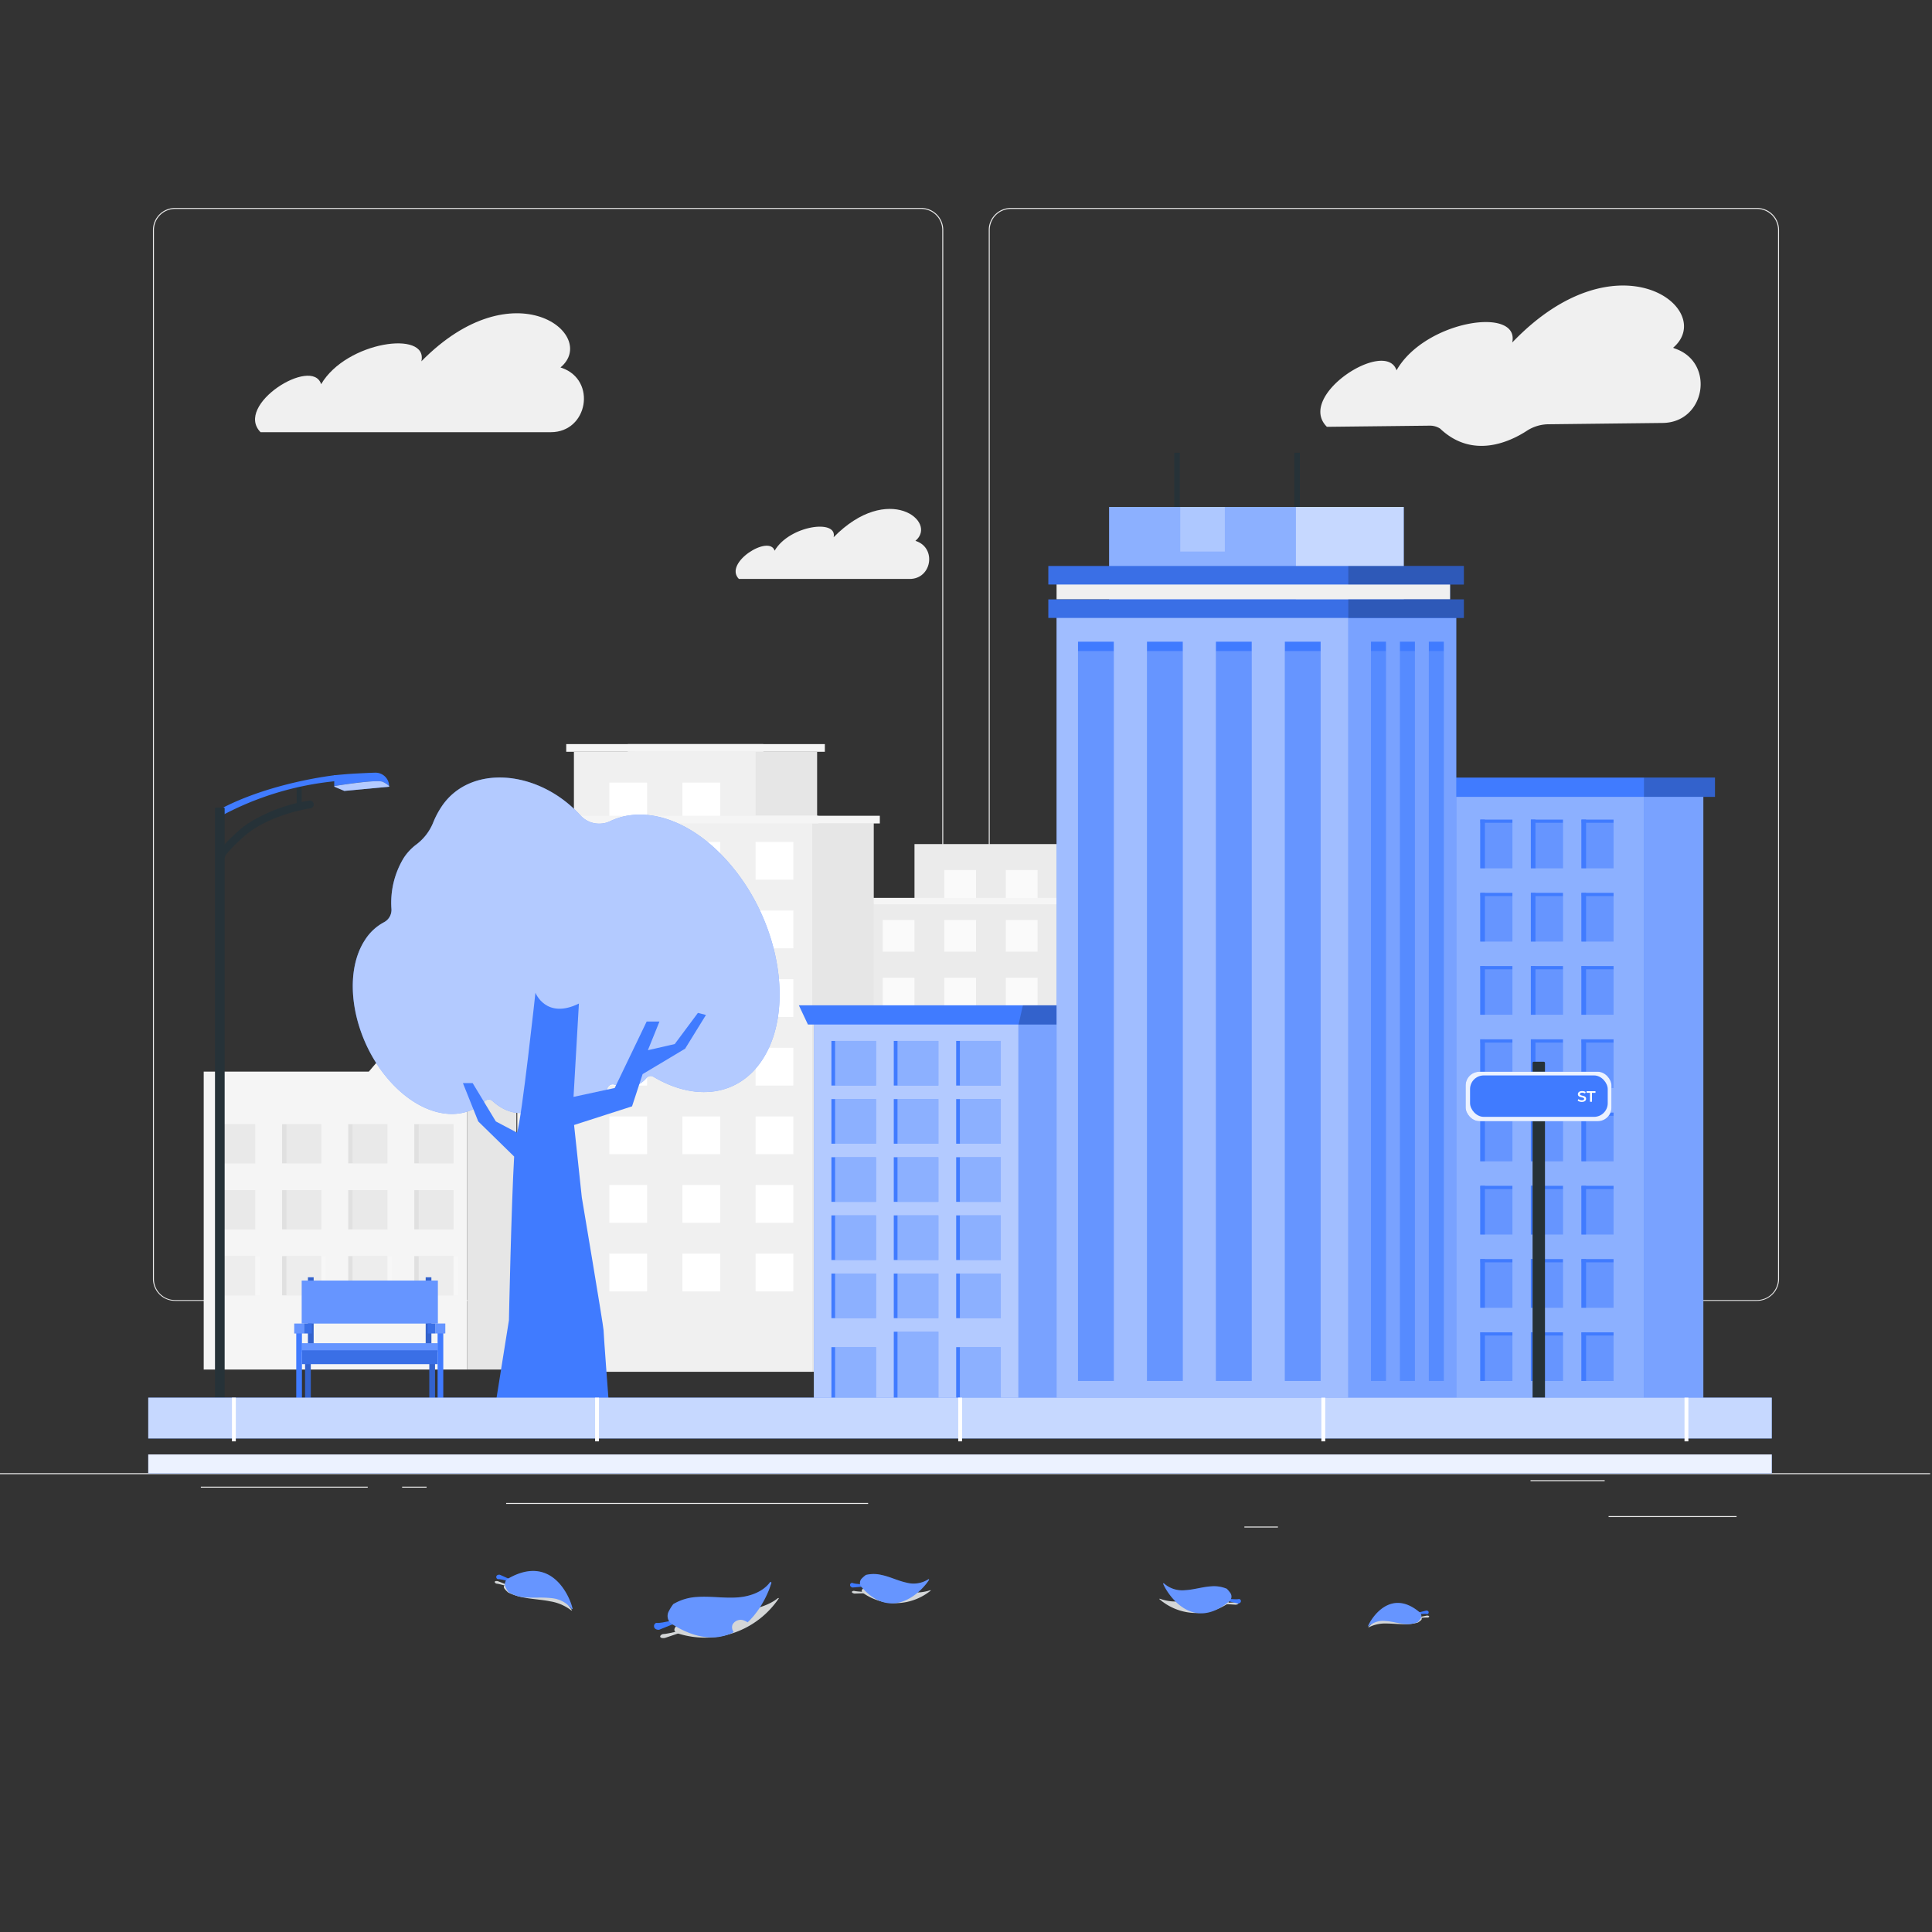 <svg xmlns="http://www.w3.org/2000/svg" viewBox="0 0 500 500"><rect x="0" y="0" width="500" height="500" fill="#333333" stroke="none"/><g id="freepik--background-complete--inject-46"><rect x="416.3" y="392.36" width="33.12" height="0.25" style="fill:#ebebeb"></rect><rect x="322.04" y="395.07" width="8.69" height="0.25" style="fill:#ebebeb"></rect><rect x="396.1" y="383.07" width="19.19" height="0.25" style="fill:#ebebeb"></rect><rect x="51.98" y="384.75" width="43.19" height="0.25" style="fill:#ebebeb"></rect><rect x="104.07" y="384.75" width="6.33" height="0.25" style="fill:#ebebeb"></rect><rect x="130.99" y="388.97" width="93.68" height="0.25" style="fill:#ebebeb"></rect><path d="M238.4,336.66H45.3a5.71,5.71,0,0,1-5.71-5.7V59.52a5.71,5.71,0,0,1,5.71-5.7H238.4a5.71,5.71,0,0,1,5.71,5.7V331A5.71,5.71,0,0,1,238.4,336.66ZM45.3,54.07a5.46,5.46,0,0,0-5.46,5.45V331a5.46,5.46,0,0,0,5.46,5.45H238.4a5.46,5.46,0,0,0,5.46-5.45V59.52a5.46,5.46,0,0,0-5.46-5.45Z" style="fill:#ebebeb"></path><path d="M454.7,336.66H261.6a5.71,5.71,0,0,1-5.71-5.7V59.52a5.71,5.71,0,0,1,5.71-5.7H454.7a5.71,5.71,0,0,1,5.71,5.7V331A5.71,5.71,0,0,1,454.7,336.66ZM261.6,54.07a5.46,5.46,0,0,0-5.46,5.45V331a5.46,5.46,0,0,0,5.46,5.45H454.7a5.46,5.46,0,0,0,5.46-5.45V59.52a5.46,5.46,0,0,0-5.46-5.45Z" style="fill:#ebebeb"></path><rect x="-0.48" y="381.26" width="500" height="0.25" style="fill:#ebebeb"></rect><rect x="224.34" y="233.97" width="64.22" height="121.04" style="fill:#ebebeb"></rect><polygon points="236.67 218.45 236.67 233.97 241.74 233.97 271.16 233.97 276.23 233.97 276.23 218.45 236.67 218.45" style="fill:#ebebeb"></polygon><rect x="228.45" y="238.08" width="8.22" height="8.22" style="fill:#fafafa"></rect><rect x="244.38" y="238.08" width="8.22" height="8.22" style="fill:#fafafa"></rect><rect x="260.3" y="238.08" width="8.22" height="8.22" style="fill:#fafafa"></rect><rect x="276.23" y="238.08" width="8.22" height="8.22" style="fill:#fafafa"></rect><rect x="228.45" y="253.02" width="8.22" height="8.22" style="fill:#fafafa"></rect><rect x="244.38" y="253.02" width="8.22" height="8.22" style="fill:#fafafa"></rect><rect x="260.3" y="253.02" width="8.22" height="8.22" style="fill:#fafafa"></rect><rect x="276.23" y="253.02" width="8.22" height="8.22" style="fill:#fafafa"></rect><rect x="228.45" y="267.95" width="8.22" height="8.22" style="fill:#fafafa"></rect><rect x="244.38" y="267.95" width="8.22" height="8.22" style="fill:#fafafa"></rect><rect x="260.3" y="267.95" width="8.22" height="8.22" style="fill:#fafafa"></rect><rect x="244.38" y="225.16" width="8.22" height="8.22" style="fill:#fafafa"></rect><rect x="260.3" y="225.16" width="8.22" height="8.22" style="fill:#fafafa"></rect><rect x="276.23" y="267.95" width="8.22" height="8.22" style="fill:#fafafa"></rect><rect x="228.45" y="282.89" width="8.22" height="8.22" style="fill:#fafafa"></rect><rect x="244.38" y="282.89" width="8.22" height="8.22" style="fill:#fafafa"></rect><rect x="260.3" y="282.89" width="8.22" height="8.22" style="fill:#fafafa"></rect><rect x="276.23" y="282.89" width="8.22" height="8.22" style="fill:#fafafa"></rect><rect x="228.45" y="297.83" width="8.22" height="8.22" style="fill:#fafafa"></rect><rect x="244.38" y="297.83" width="8.22" height="8.22" style="fill:#fafafa"></rect><rect x="260.3" y="297.83" width="8.22" height="8.22" style="fill:#fafafa"></rect><rect x="276.23" y="297.83" width="8.22" height="8.22" style="fill:#fafafa"></rect><rect x="228.45" y="312.77" width="8.22" height="8.22" style="fill:#fafafa"></rect><rect x="244.38" y="312.77" width="8.22" height="8.22" style="fill:#fafafa"></rect><rect x="260.3" y="312.77" width="8.22" height="8.22" style="fill:#fafafa"></rect><rect x="276.23" y="312.77" width="8.22" height="8.22" style="fill:#fafafa"></rect><rect x="228.45" y="327.71" width="8.22" height="8.22" style="fill:#fafafa"></rect><rect x="244.38" y="327.71" width="8.22" height="8.22" style="fill:#fafafa"></rect><rect x="260.3" y="327.71" width="8.22" height="8.22" style="fill:#fafafa"></rect><rect x="276.23" y="327.71" width="8.22" height="8.22" style="fill:#fafafa"></rect><rect x="223.02" y="232.37" width="66.87" height="1.68" transform="translate(512.9 466.42) rotate(180)" style="fill:#f5f5f5"></rect><rect x="149.79" y="213.01" width="76.34" height="142" style="fill:#e6e6e6"></rect><polygon points="164.45 194.56 164.45 213.01 170.47 213.01 205.45 213.01 211.47 213.01 211.47 194.56 164.45 194.56" style="fill:#e6e6e6"></polygon><rect x="148.21" y="211.11" width="79.49" height="1.99" transform="translate(375.91 424.22) rotate(180)" style="fill:#f5f5f5"></rect><rect x="162.45" y="192.57" width="51.01" height="1.99" transform="translate(375.92 387.13) rotate(180)" style="fill:#f5f5f5"></rect><rect x="133.87" y="213.01" width="76.34" height="142" style="fill:#f0f0f0"></rect><polygon points="148.53 194.56 148.53 213.01 154.55 213.01 189.53 213.01 195.55 213.01 195.55 194.56 148.53 194.56" style="fill:#f0f0f0"></polygon><rect x="138.76" y="217.89" width="9.77" height="9.77" style="fill:#fff"></rect><rect x="157.69" y="217.89" width="9.77" height="9.77" style="fill:#fff"></rect><rect x="176.62" y="217.89" width="9.77" height="9.77" style="fill:#fff"></rect><rect x="195.55" y="217.89" width="9.77" height="9.77" style="fill:#fff"></rect><rect x="138.76" y="235.65" width="9.77" height="9.77" style="fill:#fff"></rect><rect x="157.69" y="235.65" width="9.77" height="9.77" style="fill:#fff"></rect><rect x="176.62" y="235.65" width="9.77" height="9.77" style="fill:#fff"></rect><rect x="195.55" y="235.65" width="9.77" height="9.77" style="fill:#fff"></rect><rect x="138.76" y="253.41" width="9.77" height="9.77" style="fill:#fff"></rect><rect x="157.69" y="253.41" width="9.77" height="9.77" style="fill:#fff"></rect><rect x="176.62" y="253.41" width="9.77" height="9.77" style="fill:#fff"></rect><rect x="157.69" y="202.54" width="9.77" height="9.77" style="fill:#fff"></rect><rect x="176.62" y="202.54" width="9.77" height="9.77" style="fill:#fff"></rect><rect x="195.55" y="253.41" width="9.77" height="9.77" style="fill:#fff"></rect><rect x="138.76" y="271.17" width="9.77" height="9.77" style="fill:#fff"></rect><rect x="157.69" y="271.17" width="9.77" height="9.77" style="fill:#fff"></rect><rect x="176.62" y="271.17" width="9.77" height="9.77" style="fill:#fff"></rect><rect x="195.55" y="271.17" width="9.77" height="9.77" style="fill:#fff"></rect><rect x="138.76" y="288.93" width="9.77" height="9.77" style="fill:#fff"></rect><rect x="157.69" y="288.93" width="9.77" height="9.77" style="fill:#fff"></rect><rect x="176.62" y="288.93" width="9.77" height="9.77" style="fill:#fff"></rect><rect x="195.55" y="288.93" width="9.77" height="9.77" style="fill:#fff"></rect><rect x="138.76" y="306.68" width="9.77" height="9.77" style="fill:#fff"></rect><rect x="157.69" y="306.68" width="9.77" height="9.77" style="fill:#fff"></rect><rect x="176.62" y="306.68" width="9.77" height="9.77" style="fill:#fff"></rect><rect x="195.55" y="306.68" width="9.77" height="9.77" style="fill:#fff"></rect><rect x="138.76" y="324.44" width="9.77" height="9.77" style="fill:#fff"></rect><rect x="157.69" y="324.44" width="9.77" height="9.77" style="fill:#fff"></rect><rect x="176.62" y="324.44" width="9.77" height="9.77" style="fill:#fff"></rect><rect x="195.55" y="324.44" width="9.77" height="9.77" style="fill:#fff"></rect><rect x="132.29" y="211.11" width="79.49" height="1.99" transform="translate(344.08 424.22) rotate(180)" style="fill:#f5f5f5"></rect><rect x="146.53" y="192.57" width="51.01" height="1.99" transform="translate(344.08 387.13) rotate(180)" style="fill:#f5f5f5"></rect><polygon points="95.45 277.33 52.72 277.33 52.72 354.44 120.91 354.44 120.91 277.33 120.91 247.56 95.45 277.33" style="fill:#f5f5f5"></polygon><rect x="120.91" y="247.56" width="12.73" height="106.88" style="fill:#e6e6e6"></rect><rect x="55.9" y="290.93" width="10.15" height="10.15" style="fill:#e0e0e0"></rect><rect x="57.03" y="290.93" width="9.02" height="10.15" style="fill:#fff;opacity:0.3;isolation:isolate"></rect><rect x="55.9" y="308.01" width="10.15" height="10.15" style="fill:#e0e0e0"></rect><rect x="57.03" y="308.01" width="9.02" height="10.15" style="fill:#fff;opacity:0.3;isolation:isolate"></rect><rect x="55.9" y="325.08" width="10.15" height="10.15" style="fill:#e0e0e0"></rect><rect x="57.03" y="325.08" width="9.02" height="10.15" style="fill:#fff;opacity:0.3;isolation:isolate"></rect><rect x="57.03" y="325.08" width="10.15" height="10.15" style="fill:#fff;opacity:0.2;isolation:isolate"></rect><rect x="73.01" y="290.93" width="10.15" height="10.15" style="fill:#e0e0e0"></rect><rect x="74.14" y="290.93" width="9.02" height="10.15" style="fill:#fff;opacity:0.3;isolation:isolate"></rect><rect x="73.01" y="308.01" width="10.15" height="10.15" style="fill:#e0e0e0"></rect><rect x="74.14" y="308.01" width="9.02" height="10.15" style="fill:#fff;opacity:0.3;isolation:isolate"></rect><rect x="73.01" y="325.08" width="10.15" height="10.15" style="fill:#e0e0e0"></rect><rect x="74.14" y="325.08" width="9.02" height="10.15" style="fill:#fff;opacity:0.3;isolation:isolate"></rect><rect x="74.14" y="325.08" width="10.15" height="10.15" style="fill:#fff;opacity:0.2;isolation:isolate"></rect><rect x="90.12" y="290.93" width="10.15" height="10.15" style="fill:#e0e0e0"></rect><rect x="91.25" y="290.93" width="9.02" height="10.15" style="fill:#fff;opacity:0.3;isolation:isolate"></rect><rect x="90.12" y="308.01" width="10.15" height="10.15" style="fill:#e0e0e0"></rect><rect x="91.25" y="308.01" width="9.02" height="10.15" style="fill:#fff;opacity:0.3;isolation:isolate"></rect><rect x="90.12" y="325.08" width="10.15" height="10.15" style="fill:#e0e0e0"></rect><rect x="91.25" y="325.08" width="9.02" height="10.15" style="fill:#fff;opacity:0.3;isolation:isolate"></rect><rect x="91.25" y="325.08" width="10.15" height="10.15" style="fill:#fff;opacity:0.2;isolation:isolate"></rect><rect x="107.22" y="290.93" width="10.15" height="10.15" style="fill:#e0e0e0"></rect><rect x="108.35" y="290.93" width="9.02" height="10.15" style="fill:#fff;opacity:0.3;isolation:isolate"></rect><rect x="107.22" y="308.01" width="10.15" height="10.15" style="fill:#e0e0e0"></rect><rect x="108.35" y="308.01" width="9.02" height="10.15" style="fill:#fff;opacity:0.3;isolation:isolate"></rect><rect x="107.22" y="325.08" width="10.15" height="10.15" style="fill:#e0e0e0"></rect><rect x="108.35" y="325.08" width="9.02" height="10.15" style="fill:#fff;opacity:0.3;isolation:isolate"></rect><rect x="108.36" y="325.08" width="10.15" height="10.15" style="fill:#fff;opacity:0.2;isolation:isolate"></rect><path d="M343.4,110.46l26.63-.3a4.85,4.85,0,0,1,2.67.76h0c8.42,8,18.12,3.38,22.43.58a10.42,10.42,0,0,1,5.51-1.7l29.67-.34c11.14-.13,13.65-15.75,3.09-19.28L433,90c11.52-9.82-14.24-30-41.64-1.35,2.06-9.46-22.55-5.77-29.94,7.19C358.64,87.46,335.31,102.42,343.4,110.46Z" style="fill:#f0f0f0"></path><path d="M191.22,149.83h44.22c5.66,0,7-7.93,1.68-9.79l-.21-.07c5.92-4.93-7.06-15.33-21.17-.93,1.1-4.8-11.44-3.07-15.27,3.48C199.11,138.22,187.15,145.69,191.22,149.83Z" style="fill:#f0f0f0"></path><path d="M67.43,111.85h75.12c9.62,0,11.94-13.47,2.85-16.64l-.35-.11c10.06-8.38-12-26-36-1.59,1.87-8.15-19.43-5.2-25.94,5.92C80.83,92.13,60.52,104.81,67.43,111.85Z" style="fill:#f0f0f0"></path></g><g id="freepik--Buildings--inject-46"><rect x="210.62" y="264.42" width="63.69" height="97.87" style="fill:#407BFF"></rect><rect x="210.62" y="264.41" width="52.94" height="97.88" style="fill:#fff;opacity:0.6;isolation:isolate"></rect><rect x="263.56" y="264.41" width="10.76" height="97.88" style="fill:#fff;opacity:0.3;isolation:isolate"></rect><rect x="215.17" y="269.39" width="11.55" height="11.55" style="fill:#407BFF"></rect><rect x="231.31" y="269.39" width="11.55" height="11.55" style="fill:#407BFF"></rect><rect x="247.46" y="269.39" width="11.55" height="11.55" style="fill:#407BFF"></rect><rect x="215.17" y="284.44" width="11.55" height="11.55" style="fill:#407BFF"></rect><rect x="231.31" y="284.44" width="11.55" height="11.55" style="fill:#407BFF"></rect><rect x="247.46" y="284.44" width="11.55" height="11.55" style="fill:#407BFF"></rect><rect x="215.17" y="299.49" width="11.55" height="11.55" style="fill:#407BFF"></rect><rect x="231.31" y="299.49" width="11.55" height="11.55" style="fill:#407BFF"></rect><rect x="247.46" y="299.49" width="11.55" height="11.55" style="fill:#407BFF"></rect><rect x="215.17" y="314.54" width="11.55" height="11.55" style="fill:#407BFF"></rect><rect x="231.31" y="314.54" width="11.55" height="11.55" style="fill:#407BFF"></rect><rect x="247.46" y="314.54" width="11.55" height="11.55" style="fill:#407BFF"></rect><rect x="215.17" y="329.59" width="11.55" height="11.55" style="fill:#407BFF"></rect><rect x="231.31" y="329.59" width="11.55" height="11.55" style="fill:#407BFF"></rect><rect x="247.46" y="329.59" width="11.55" height="11.55" style="fill:#407BFF"></rect><rect x="215.17" y="348.64" width="11.55" height="13.65" style="fill:#407BFF"></rect><rect x="231.31" y="344.64" width="11.55" height="17.65" style="fill:#407BFF"></rect><rect x="247.46" y="348.64" width="11.55" height="13.65" style="fill:#407BFF"></rect><rect x="216.12" y="269.39" width="10.6" height="11.55" style="fill:#fff;opacity:0.4;isolation:isolate"></rect><rect x="232.27" y="269.39" width="10.6" height="11.55" style="fill:#fff;opacity:0.4;isolation:isolate"></rect><rect x="248.42" y="269.39" width="10.6" height="11.55" style="fill:#fff;opacity:0.4;isolation:isolate"></rect><rect x="216.12" y="284.44" width="10.6" height="11.55" style="fill:#fff;opacity:0.4;isolation:isolate"></rect><rect x="232.27" y="284.44" width="10.6" height="11.55" style="fill:#fff;opacity:0.4;isolation:isolate"></rect><rect x="248.42" y="284.44" width="10.6" height="11.55" style="fill:#fff;opacity:0.4;isolation:isolate"></rect><rect x="216.12" y="299.49" width="10.6" height="11.55" style="fill:#fff;opacity:0.4;isolation:isolate"></rect><rect x="232.27" y="299.49" width="10.6" height="11.55" style="fill:#fff;opacity:0.4;isolation:isolate"></rect><rect x="248.42" y="299.49" width="10.6" height="11.55" style="fill:#fff;opacity:0.4;isolation:isolate"></rect><rect x="216.12" y="314.54" width="10.6" height="11.55" style="fill:#fff;opacity:0.4;isolation:isolate"></rect><rect x="232.27" y="314.54" width="10.6" height="11.55" style="fill:#fff;opacity:0.4;isolation:isolate"></rect><rect x="248.42" y="314.54" width="10.6" height="11.55" style="fill:#fff;opacity:0.4;isolation:isolate"></rect><rect x="216.12" y="329.59" width="10.6" height="11.55" style="fill:#fff;opacity:0.4;isolation:isolate"></rect><rect x="232.27" y="329.59" width="10.6" height="11.55" style="fill:#fff;opacity:0.4;isolation:isolate"></rect><rect x="248.42" y="329.59" width="10.6" height="11.55" style="fill:#fff;opacity:0.4;isolation:isolate"></rect><rect x="216.12" y="348.64" width="10.6" height="13.65" style="fill:#fff;opacity:0.4;isolation:isolate"></rect><rect x="232.27" y="344.64" width="10.6" height="17.65" style="fill:#fff;opacity:0.4;isolation:isolate"></rect><rect x="248.42" y="348.64" width="10.6" height="13.65" style="fill:#fff;opacity:0.4;isolation:isolate"></rect><polygon points="206.75 260.18 285.23 260.18 282.9 265.15 209.09 265.15 206.75 260.18" style="fill:#407BFF"></polygon><polygon points="264.72 260.18 285.23 260.18 282.9 265.15 263.6 265.15 264.72 260.18" style="opacity:0.2;isolation:isolate"></polygon><rect x="376.54" y="205.87" width="64.28" height="156.42" style="fill:#407BFF"></rect><rect x="376.54" y="205.87" width="48.9" height="156.42" style="fill:#fff;opacity:0.4;isolation:isolate"></rect><rect x="373.52" y="201.24" width="70.31" height="4.99" style="fill:#407BFF"></rect><rect x="425.45" y="201.24" width="18.38" height="4.99" style="opacity:0.2;isolation:isolate"></rect><rect x="425.45" y="206.23" width="15.38" height="156.06" style="fill:#fff;opacity:0.3;isolation:isolate"></rect><rect x="383.1" y="212.11" width="8.31" height="12.59" style="fill:#407BFF"></rect><rect x="383.1" y="212.94" width="8.31" height="11.75" style="fill:#fff;opacity:0.2;isolation:isolate"></rect><rect x="383.1" y="212.11" width="1.19" height="12.59" style="fill:#407BFF"></rect><rect x="396.19" y="212.11" width="8.31" height="12.59" style="fill:#407BFF"></rect><rect x="396.19" y="212.94" width="8.31" height="11.75" style="fill:#fff;opacity:0.2;isolation:isolate"></rect><rect x="396.19" y="212.11" width="1.19" height="12.59" style="fill:#407BFF"></rect><rect x="409.28" y="212.11" width="8.31" height="12.59" style="fill:#407BFF"></rect><rect x="409.28" y="212.94" width="8.31" height="11.75" style="fill:#fff;opacity:0.2;isolation:isolate"></rect><rect x="409.28" y="212.11" width="1.19" height="12.59" style="fill:#407BFF"></rect><rect x="383.1" y="231.07" width="8.31" height="12.59" style="fill:#407BFF"></rect><rect x="383.1" y="231.9" width="8.31" height="11.75" style="fill:#fff;opacity:0.2;isolation:isolate"></rect><rect x="383.1" y="231.07" width="1.19" height="12.59" style="fill:#407BFF"></rect><rect x="396.19" y="231.07" width="8.31" height="12.59" style="fill:#407BFF"></rect><rect x="396.19" y="231.9" width="8.31" height="11.75" style="fill:#fff;opacity:0.2;isolation:isolate"></rect><rect x="396.19" y="231.07" width="1.19" height="12.59" style="fill:#407BFF"></rect><rect x="409.28" y="231.07" width="8.31" height="12.59" style="fill:#407BFF"></rect><rect x="409.28" y="231.9" width="8.31" height="11.75" style="fill:#fff;opacity:0.2;isolation:isolate"></rect><rect x="409.28" y="231.07" width="1.19" height="12.59" style="fill:#407BFF"></rect><rect x="383.1" y="250.02" width="8.31" height="12.59" style="fill:#407BFF"></rect><rect x="383.1" y="250.86" width="8.31" height="11.75" style="fill:#fff;opacity:0.2;isolation:isolate"></rect><rect x="383.1" y="250.02" width="1.19" height="12.59" style="fill:#407BFF"></rect><rect x="396.19" y="250.02" width="8.31" height="12.59" style="fill:#407BFF"></rect><rect x="396.19" y="250.86" width="8.31" height="11.75" style="fill:#fff;opacity:0.2;isolation:isolate"></rect><rect x="396.19" y="250.02" width="1.19" height="12.59" style="fill:#407BFF"></rect><rect x="409.28" y="250.02" width="8.31" height="12.59" style="fill:#407BFF"></rect><rect x="409.28" y="250.86" width="8.31" height="11.75" style="fill:#fff;opacity:0.2;isolation:isolate"></rect><rect x="409.28" y="250.02" width="1.19" height="12.59" style="fill:#407BFF"></rect><rect x="383.1" y="268.98" width="8.31" height="12.59" style="fill:#407BFF"></rect><rect x="383.1" y="269.82" width="8.31" height="11.75" style="fill:#fff;opacity:0.2;isolation:isolate"></rect><rect x="383.1" y="268.98" width="1.19" height="12.59" style="fill:#407BFF"></rect><rect x="396.19" y="268.98" width="8.31" height="12.59" style="fill:#407BFF"></rect><rect x="396.19" y="269.82" width="8.31" height="11.75" style="fill:#fff;opacity:0.2;isolation:isolate"></rect><rect x="396.19" y="268.98" width="1.19" height="12.59" style="fill:#407BFF"></rect><rect x="409.28" y="268.98" width="8.31" height="12.59" style="fill:#407BFF"></rect><rect x="409.28" y="269.82" width="8.31" height="11.75" style="fill:#fff;opacity:0.2;isolation:isolate"></rect><rect x="409.28" y="268.98" width="1.19" height="12.59" style="fill:#407BFF"></rect><rect x="383.1" y="287.94" width="8.31" height="12.59" style="fill:#407BFF"></rect><rect x="383.1" y="288.77" width="8.31" height="11.75" style="fill:#fff;opacity:0.2;isolation:isolate"></rect><rect x="383.1" y="287.94" width="1.19" height="12.59" style="fill:#407BFF"></rect><rect x="396.19" y="287.94" width="8.31" height="12.59" style="fill:#407BFF"></rect><rect x="396.19" y="288.77" width="8.31" height="11.75" style="fill:#fff;opacity:0.2;isolation:isolate"></rect><rect x="396.19" y="287.94" width="1.19" height="12.59" style="fill:#407BFF"></rect><rect x="409.28" y="287.94" width="8.31" height="12.59" style="fill:#407BFF"></rect><rect x="409.28" y="288.77" width="8.31" height="11.75" style="fill:#fff;opacity:0.2;isolation:isolate"></rect><rect x="409.28" y="287.94" width="1.19" height="12.59" style="fill:#407BFF"></rect><rect x="383.1" y="306.89" width="8.31" height="12.59" style="fill:#407BFF"></rect><rect x="383.1" y="307.73" width="8.31" height="11.75" style="fill:#fff;opacity:0.2;isolation:isolate"></rect><rect x="383.1" y="306.89" width="1.19" height="12.59" style="fill:#407BFF"></rect><rect x="396.19" y="306.89" width="8.31" height="12.59" style="fill:#407BFF"></rect><rect x="396.19" y="307.73" width="8.31" height="11.75" style="fill:#fff;opacity:0.2;isolation:isolate"></rect><rect x="396.19" y="306.89" width="1.19" height="12.59" style="fill:#407BFF"></rect><rect x="409.28" y="306.89" width="8.31" height="12.59" style="fill:#407BFF"></rect><rect x="409.28" y="307.73" width="8.31" height="11.75" style="fill:#fff;opacity:0.2;isolation:isolate"></rect><rect x="409.28" y="306.89" width="1.19" height="12.59" style="fill:#407BFF"></rect><rect x="383.1" y="325.85" width="8.31" height="12.59" style="fill:#407BFF"></rect><rect x="383.1" y="326.69" width="8.31" height="11.75" style="fill:#fff;opacity:0.2;isolation:isolate"></rect><rect x="383.1" y="325.85" width="1.19" height="12.59" style="fill:#407BFF"></rect><rect x="396.19" y="325.85" width="8.31" height="12.59" style="fill:#407BFF"></rect><rect x="396.19" y="326.69" width="8.31" height="11.75" style="fill:#fff;opacity:0.2;isolation:isolate"></rect><rect x="396.19" y="325.85" width="1.19" height="12.59" style="fill:#407BFF"></rect><rect x="409.28" y="325.85" width="8.31" height="12.59" style="fill:#407BFF"></rect><rect x="409.28" y="326.69" width="8.31" height="11.75" style="fill:#fff;opacity:0.2;isolation:isolate"></rect><rect x="409.28" y="325.85" width="1.19" height="12.59" style="fill:#407BFF"></rect><rect x="383.1" y="344.81" width="8.31" height="12.59" style="fill:#407BFF"></rect><rect x="383.1" y="345.64" width="8.31" height="11.75" style="fill:#fff;opacity:0.2;isolation:isolate"></rect><rect x="383.1" y="344.81" width="1.19" height="12.59" style="fill:#407BFF"></rect><rect x="396.19" y="344.81" width="8.31" height="12.59" style="fill:#407BFF"></rect><rect x="396.19" y="345.64" width="8.31" height="11.75" style="fill:#fff;opacity:0.2;isolation:isolate"></rect><rect x="396.19" y="344.81" width="1.19" height="12.59" style="fill:#407BFF"></rect><rect x="409.28" y="344.81" width="8.31" height="12.59" style="fill:#407BFF"></rect><rect x="409.28" y="345.64" width="8.31" height="11.75" style="fill:#fff;opacity:0.2;isolation:isolate"></rect><rect x="409.28" y="344.81" width="1.19" height="12.59" style="fill:#407BFF"></rect><rect x="303.89" y="117.17" width="1.43" height="30.8" style="fill:#263238"></rect><rect x="334.97" y="117.17" width="1.43" height="30.8" style="fill:#263238"></rect><rect x="314.98" y="131.2" width="48.31" height="25.53" style="fill:#407BFF"></rect><rect x="314.98" y="131.2" width="48.31" height="25.53" style="fill:#fff;opacity:0.7;isolation:isolate"></rect><rect x="287.04" y="131.2" width="48.31" height="25.53" style="fill:#407BFF"></rect><rect x="287.04" y="131.2" width="48.31" height="25.53" style="fill:#fff;opacity:0.4;isolation:isolate"></rect><rect x="280.03" y="170.42" width="2.42" height="10" style="fill:#fff;opacity:0.5;isolation:isolate"></rect><rect x="280.03" y="196.24" width="2.42" height="10" style="fill:#fff;opacity:0.5;isolation:isolate"></rect><rect x="280.03" y="213.72" width="2.42" height="10" style="fill:#fff;opacity:0.5;isolation:isolate"></rect><rect x="280.03" y="231.21" width="2.42" height="10" style="fill:#fff;opacity:0.5;isolation:isolate"></rect><rect x="280.03" y="248.69" width="2.42" height="10" style="fill:#fff;opacity:0.5;isolation:isolate"></rect><rect x="280.03" y="266.17" width="2.42" height="10" style="fill:#fff;opacity:0.5;isolation:isolate"></rect><rect x="280.03" y="285.44" width="2.42" height="10" style="fill:#fff;opacity:0.5;isolation:isolate"></rect><rect x="280.03" y="304.71" width="2.42" height="10" style="fill:#fff;opacity:0.5;isolation:isolate"></rect><rect x="280.03" y="323.97" width="2.42" height="10" style="fill:#fff;opacity:0.5;isolation:isolate"></rect><rect x="280.03" y="343.24" width="2.42" height="10" style="fill:#fff;opacity:0.5;isolation:isolate"></rect><rect x="301.4" y="157.1" width="75.49" height="205.19" style="fill:#407BFF"></rect><rect x="273.44" y="157.1" width="75.49" height="205.19" style="fill:#407BFF"></rect><rect x="348.94" y="159.92" width="27.94" height="202.38" style="fill:#fff;opacity:0.3;isolation:isolate"></rect><rect x="273.44" y="157.1" width="75.49" height="205.19" style="fill:#fff;opacity:0.5;isolation:isolate"></rect><rect x="332.52" y="166.07" width="9.26" height="191.32" style="fill:#407BFF"></rect><rect x="314.68" y="166.07" width="9.26" height="191.32" style="fill:#407BFF"></rect><rect x="296.84" y="166.07" width="9.26" height="191.32" style="fill:#407BFF"></rect><rect x="278.99" y="166.07" width="9.26" height="191.32" style="fill:#407BFF"></rect><rect x="332.52" y="168.49" width="9.26" height="188.9" style="fill:#fff;opacity:0.2;isolation:isolate"></rect><rect x="314.68" y="168.49" width="9.26" height="188.9" style="fill:#fff;opacity:0.2;isolation:isolate"></rect><rect x="296.84" y="168.49" width="9.26" height="188.9" style="fill:#fff;opacity:0.2;isolation:isolate"></rect><rect x="278.99" y="168.49" width="9.26" height="188.9" style="fill:#fff;opacity:0.2;isolation:isolate"></rect><rect x="369.78" y="166.07" width="3.88" height="191.32" style="fill:#407BFF"></rect><rect x="362.3" y="166.07" width="3.88" height="191.32" style="fill:#407BFF"></rect><rect x="354.81" y="166.07" width="3.88" height="191.32" style="fill:#407BFF"></rect><g style="opacity:0.3"><rect x="369.78" y="168.49" width="3.88" height="188.9" style="fill:#fff;opacity:0.4;isolation:isolate"></rect><rect x="362.3" y="168.49" width="3.88" height="188.9" style="fill:#fff;opacity:0.4;isolation:isolate"></rect><rect x="354.81" y="168.49" width="3.88" height="188.9" style="fill:#fff;opacity:0.4;isolation:isolate"></rect></g><rect x="348.94" y="151.27" width="26.33" height="3.85" style="fill:#407BFF"></rect><rect x="273.44" y="150.33" width="101.83" height="4.79" style="fill:#f0f0f0"></rect><rect x="271.31" y="155.13" width="107.53" height="4.79" style="fill:#407BFF"></rect><rect x="271.31" y="146.48" width="107.53" height="4.79" style="fill:#407BFF"></rect><rect x="271.31" y="155.13" width="107.53" height="4.79" style="opacity:0.1;isolation:isolate"></rect><rect x="271.31" y="146.48" width="107.53" height="4.79" style="opacity:0.1;isolation:isolate"></rect><rect x="348.94" y="155.13" width="29.9" height="4.79" style="opacity:0.2;isolation:isolate"></rect><rect x="348.94" y="146.48" width="29.9" height="4.79" style="opacity:0.2;isolation:isolate"></rect><rect x="305.45" y="131.2" width="11.54" height="11.54" style="fill:#fff;opacity:0.3;isolation:isolate"></rect></g><g id="freepik--Tree--inject-46"><path d="M189,223.72c-9.8-11.56-22.08-15.51-31.09-11.2a6.57,6.57,0,0,1-7.79-1.61c-10.9-11.81-28.57-13.21-35.9-2.07a23,23,0,0,0-2.1,4,13.33,13.33,0,0,1-4.33,5.68,13.69,13.69,0,0,0-3.33,3.55,22.37,22.37,0,0,0-3.16,13.12,3.61,3.61,0,0,1-1.82,3.43,13.15,13.15,0,0,0-5,4.6c-5.94,9-3.32,25.1,5.85,35.91,8.17,9.63,18.78,11.84,25.19,5.82a1.4,1.4,0,0,1,1.94,0c4.62,4.15,10,4.18,12.77-.32h0a1.42,1.42,0,0,1,2.27-.31c4.76,4.77,10.51,5,13.44.31a11,11,0,0,0,1.2-2.8,1.48,1.48,0,0,1,1.95-1.11c3.11,1.25,6.16.71,8.24-1.75a1.36,1.36,0,0,1,1.76-.31c10.67,6.38,21.92,5.15,28.18-4.36C205.64,261.57,202,238.94,189,223.72Z" style="fill:#407BFF"></path><path d="M189,223.72c-9.8-11.56-22.08-15.51-31.09-11.2a6.57,6.57,0,0,1-7.79-1.61c-10.9-11.81-28.57-13.21-35.9-2.07a23,23,0,0,0-2.1,4,13.33,13.33,0,0,1-4.33,5.68,13.69,13.69,0,0,0-3.33,3.55,22.37,22.37,0,0,0-3.16,13.12,3.61,3.61,0,0,1-1.82,3.43,13.15,13.15,0,0,0-5,4.6c-5.94,9-3.32,25.1,5.85,35.91,8.17,9.63,18.78,11.84,25.19,5.82a1.4,1.4,0,0,1,1.94,0c4.62,4.15,10,4.18,12.77-.32h0a1.42,1.42,0,0,1,2.27-.31c4.76,4.77,10.51,5,13.44.31a11,11,0,0,0,1.2-2.8,1.48,1.48,0,0,1,1.95-1.11c3.11,1.25,6.16.71,8.24-1.75a1.36,1.36,0,0,1,1.76-.31c10.67,6.38,21.92,5.15,28.18-4.36C205.64,261.57,202,238.94,189,223.72Z" style="fill:#fff;opacity:0.6"></path><path d="M123.77,290.22l9.29,9.09c-.74,12.83-1.35,42.38-1.35,42.38l-3.3,20.66,29.11.28s-1.32-17.45-1.32-18.39-5.63-34.37-5.63-34.37l-2-18.72,15-4.83,2.74-8.34,11-6.58,5.39-8.73-2.08-.53-6,8.06-6.95,1.59,3-7.42h-3.31l-8.27,17.2-10.66,2.3,1.39-24.15c-8.52,4.2-11.25-2.8-11.25-2.8s-3.52,32.51-4.76,36.21l-5.49-2.91-6-9.92H119.8Z" style="fill:#407BFF"></path><rect x="79.7" y="330.56" width="1.47" height="18.9" style="fill:#407BFF"></rect><rect x="79.7" y="330.56" width="1.47" height="18.9" style="opacity:0.2"></rect><rect x="110.17" y="330.56" width="1.47" height="18.9" style="fill:#407BFF"></rect><rect x="110.17" y="330.56" width="1.47" height="18.9" style="opacity:0.2"></rect><rect x="78.09" y="347.62" width="35.22" height="2.3" style="fill:#407BFF"></rect><rect x="78.09" y="347.62" width="35.22" height="2.3" style="fill:#fff;opacity:0.2"></rect><rect x="78.96" y="349.85" width="1.47" height="12.79" style="fill:#407BFF"></rect><rect x="78.96" y="349.85" width="1.47" height="12.79" style="opacity:0.2"></rect><rect x="111.11" y="349.85" width="1.47" height="12.79" style="fill:#407BFF"></rect><rect x="111.11" y="349.85" width="1.47" height="12.79" style="opacity:0.2"></rect><rect x="78.09" y="331.41" width="35.22" height="11.12" style="fill:#407BFF"></rect><rect x="78.09" y="331.41" width="35.22" height="11.12" style="fill:#fff;opacity:0.2"></rect><rect x="78.14" y="349.46" width="35.1" height="3.58" style="fill:#407BFF"></rect><rect x="78.14" y="349.46" width="35.1" height="3.58" style="opacity:0.1"></rect><rect x="76.67" y="344.37" width="1.47" height="18.25" style="fill:#407BFF"></rect><rect x="76.15" y="342.54" width="2.56" height="2.56" style="fill:#407BFF"></rect><rect x="76.15" y="342.54" width="2.56" height="2.56" style="fill:#fff;opacity:0.2"></rect><rect x="78.7" y="342.54" width="2" height="2.56" style="fill:#407BFF"></rect><rect x="113.24" y="344.37" width="1.47" height="18.25" transform="translate(227.96 706.99) rotate(180)" style="fill:#407BFF"></rect><rect x="112.68" y="342.54" width="2.55" height="2.56" transform="translate(227.92 687.63) rotate(180)" style="fill:#407BFF"></rect><rect x="112.68" y="342.54" width="2.55" height="2.56" transform="translate(227.92 687.63) rotate(180)" style="fill:#fff;opacity:0.2"></rect><rect x="110.68" y="342.54" width="2" height="2.56" style="fill:#407BFF"></rect><rect x="78.7" y="342.54" width="2" height="2.56" style="opacity:0.1"></rect><rect x="110.68" y="342.54" width="2" height="2.56" style="opacity:0.1"></rect></g><g id="freepik--Streetlight--inject-46"><rect x="76.79" y="202.95" width="1.29" height="5.64" style="fill:#263238"></rect><path d="M86.82,200.6c-8,1-20.1,3.68-29.59,8.67v1.89a78.55,78.55,0,0,1,29.65-9Z" style="fill:#407BFF"></path><path d="M100.71,203.41A6.82,6.82,0,0,0,99,202.33c-1.37-.59-9.66.65-12.5,1.1v-1.21l-.07-1.57c1.93-.2,3.66-.34,5.12-.43,2.39-.13,4.16-.21,5.47-.25A3.53,3.53,0,0,1,100.71,203.41Z" style="fill:#407BFF"></path><path d="M57.23,222.57a1,1,0,0,1-1-1c0-.51,0-1.57,5.32-6.38a22.18,22.18,0,0,1,2.38-1.91,41.81,41.81,0,0,1,16.12-6.08,1,1,0,0,1,.26,2c-.08,0-8.59,1.2-15.25,5.75a19.56,19.56,0,0,0-2.17,1.75c-3.46,3.13-4.56,4.6-4.67,5A1,1,0,0,1,57.23,222.57Z" style="fill:#263238"></path><path d="M55.9,209h2a.24.24,0,0,1,.24.24V362.71a0,0,0,0,1,0,0h-2.5a0,0,0,0,1,0,0V209.22A.24.24,0,0,1,55.9,209Z" style="fill:#263238"></path><path d="M100.72,203.52v.08l-11.61,1.09-2.58-1.09v-.17c2.84-.45,11.13-1.69,12.5-1.1a6.82,6.82,0,0,1,1.68,1.08A.37.37,0,0,1,100.72,203.52Z" style="fill:#407BFF"></path><path d="M100.72,203.52v.08l-11.61,1.09-2.58-1.09v-.17c2.84-.45,11.13-1.69,12.5-1.1a6.82,6.82,0,0,1,1.68,1.08A.37.37,0,0,1,100.72,203.52Z" style="fill:#fff;opacity:0.6"></path></g><g id="freepik--street-sign--inject-46"><g id="freepik--street-sign--inject-46"><path d="M396.94,274.78h2.59a.31.31,0,0,1,.31.31v95.39a0,0,0,0,1,0,0h-3.21a0,0,0,0,1,0,0V275.09A.31.31,0,0,1,396.94,274.78Z" style="fill:#263238"></path><rect x="379.31" y="277.37" width="37.73" height="12.79" rx="3.54" style="fill:#407BFF"></rect><rect x="379.31" y="277.37" width="37.73" height="12.79" rx="3.54" style="fill:#fff;opacity:0.9"></rect><rect x="380.45" y="278.32" width="35.63" height="10.72" rx="3.54" style="fill:#407BFF"></rect><path d="M408.3,284.84l.18-.39a1.54,1.54,0,0,0,.9.3c.42,0,.6-.16.6-.36,0-.58-1.62-.2-1.62-1.21,0-.44.35-.81,1.1-.81a1.69,1.69,0,0,1,.91.24l-.16.39a1.58,1.58,0,0,0-.75-.21c-.42,0-.59.16-.59.37,0,.57,1.61.2,1.61,1.2,0,.43-.35.81-1.1.81A1.74,1.74,0,0,1,408.3,284.84Z" style="fill:#fff"></path><path d="M411.5,282.83h-.9v-.43h2.31v.43H412v2.3h-.51Z" style="fill:#fff"></path></g></g><g id="freepik--Street--inject-46"><rect x="38.37" y="361.71" width="420.16" height="10.56" style="fill:#407BFF"></rect><g style="opacity:0.7"><rect x="38.37" y="361.71" width="420.16" height="10.56" style="fill:#fff"></rect></g><rect x="60.03" y="361.71" width="1" height="11.31" style="fill:#fff"></rect><rect x="154.01" y="361.71" width="1" height="11.31" style="fill:#fff"></rect><rect x="247.99" y="361.71" width="1" height="11.31" style="fill:#fff"></rect><rect x="341.97" y="361.71" width="1" height="11.31" style="fill:#fff"></rect><rect x="435.95" y="361.71" width="1" height="11.31" style="fill:#fff"></rect><rect x="38.37" y="376.41" width="420.16" height="4.9" style="fill:#407BFF"></rect><rect x="38.37" y="376.41" width="420.16" height="4.9" style="fill:#fff;opacity:0.9"></rect></g><g id="freepik--Leaves--inject-46"><path d="M201.6,413.59l-.28,0c-2,1.67-5.32,2.75-8.39,3.23-3.53.56-7,.54-10.51,1.07a23.05,23.05,0,0,0-6.12,1.73,10.94,10.94,0,0,0-1.27,1.17c-.71.77-.83,1.59.75,2.05A23.06,23.06,0,0,0,201.6,413.59Z" style="fill:#263238"></path><path d="M177.36,422.11l-5.31,1.8c-1.43.21-1.55-.63-.56-1C173.37,422.84,177,421.55,177.36,422.11Z" style="fill:#263238"></path><g style="opacity:0.8"><path d="M201.6,413.59l-.28,0c-2,1.67-5.32,2.75-8.39,3.23-3.53.56-7,.54-10.51,1.07a23.05,23.05,0,0,0-6.12,1.73,10.94,10.94,0,0,0-1.27,1.17c-.71.77-.83,1.59.75,2.05A23.06,23.06,0,0,0,201.6,413.59Z" style="fill:#fff"></path><path d="M177.36,422.11l-5.31,1.8c-1.43.21-1.55-.63-.56-1C173.37,422.84,177,421.55,177.36,422.11Z" style="fill:#fff"></path></g><path d="M199.64,409.53c0,.22-.12.46-.21.73s-.09.28-.14.42c-.1.3-.22.61-.35.95l-.23.53c-.09.22-.18.43-.29.65s-.21.45-.33.68-.23.46-.36.7-.24.44-.37.66-.3.52-.47.78l-.47.73c-.17.25-.34.49-.52.73s-.36.48-.55.72-.39.49-.6.72-.4.45-.61.67-.44.45-.67.66a2.8,2.8,0,0,0-.7-.39,2.4,2.4,0,0,0-3.21,1,2,2,0,0,0,.33,1.93,11.71,11.71,0,0,1-1.35.59l-.39.13-.44.14a4.77,4.77,0,0,1-.65.17,4.1,4.1,0,0,1-.48.1,6,6,0,0,1-.72.13l-.82.08q-.43,0-.9,0a14.78,14.78,0,0,1-3.39-.41,18.55,18.55,0,0,1-1.83-.54,23.34,23.34,0,0,1-3.26-1.46c-.45-.24-.9-.5-1.37-.79a2.54,2.54,0,0,1-1.15-3.64,10.91,10.91,0,0,1,1.11-1.76,13.45,13.45,0,0,1,6.09-1.84c3.6-.27,7.22.4,10.81.09,3.12-.27,6.43-1.5,8.2-4Z" style="fill:#407BFF"></path><path d="M175.81,419.68l-5.23,2.1c-1.46.11-1.73-1.35-.76-1.78C171.77,420.2,175.29,418.65,175.81,419.68Z" style="fill:#407BFF"></path><path d="M199.64,409.53c0,.22-.12.46-.21.73s-.09.28-.14.42c-.1.3-.22.61-.35.95l-.23.53c-.09.22-.18.43-.29.65s-.21.45-.33.68-.23.46-.36.7-.24.44-.37.66-.3.52-.47.78l-.47.73c-.17.25-.34.49-.52.73s-.36.48-.55.72-.39.49-.6.72-.4.45-.61.67-.44.45-.67.66a2.8,2.8,0,0,0-.7-.39,2.4,2.4,0,0,0-3.21,1,2,2,0,0,0,.33,1.93,11.71,11.71,0,0,1-1.35.59l-.39.13-.44.14a4.77,4.77,0,0,1-.65.17,4.1,4.1,0,0,1-.48.1,6,6,0,0,1-.72.13l-.82.08q-.43,0-.9,0a14.78,14.78,0,0,1-3.39-.41,17.08,17.08,0,0,1-1.83-.54,21.22,21.22,0,0,1-3.26-1.46c-.45-.24-.9-.5-1.37-.79a2.54,2.54,0,0,1-1.15-3.64,10.91,10.91,0,0,1,1.11-1.76,13.45,13.45,0,0,1,6.09-1.84c3.6-.27,7.22.4,10.81.09,3.12-.27,6.43-1.5,8.2-4Z" style="fill:#fff;opacity:0.2"></path><path d="M300,413.81l.16-.07a11.58,11.58,0,0,0,5.69.61c2.26-.23,4.38-.81,6.63-1.07a14.81,14.81,0,0,1,4.05.06,7.42,7.42,0,0,1,1,.51c.56.36.77.85-.12,1.38A14.64,14.64,0,0,1,300,413.81Z" style="fill:#263238"></path><path d="M316.27,415.07l3.56.23c.91-.1.85-.64.18-.7C318.84,414.86,316.43,414.65,316.27,415.07Z" style="fill:#263238"></path><g style="opacity:0.8"><path d="M300,413.81l.16-.07a11.58,11.58,0,0,0,5.69.61c2.26-.23,4.38-.81,6.63-1.07a14.81,14.81,0,0,1,4.05.06,7.42,7.42,0,0,1,1,.51c.56.36.77.85-.12,1.38A14.64,14.64,0,0,1,300,413.81Z" style="fill:#fff"></path><path d="M316.27,415.07l3.56.23c.91-.1.85-.64.18-.7C318.84,414.86,316.43,414.65,316.27,415.07Z" style="fill:#fff"></path></g><path d="M301,409.82l.17-.09a7.1,7.1,0,0,0,5.51,1.81c2.29-.12,4.52-.86,6.81-1a8.52,8.52,0,0,1,4,.63,7.69,7.69,0,0,1,.85,1,1.63,1.63,0,0,1-.41,2.4C308.45,422.38,302.11,412.53,301,409.82Z" style="fill:#407BFF"></path><path d="M316.91,414.13l3.48.87c.93-.06,1-1,.32-1.19C319.5,414.1,317.15,413.44,316.91,414.13Z" style="fill:#407BFF"></path><path d="M301,409.82l.17-.09a7.1,7.1,0,0,0,5.51,1.81c2.29-.12,4.52-.86,6.81-1a8.52,8.52,0,0,1,4,.63,7.69,7.69,0,0,1,.85,1,1.63,1.63,0,0,1-.41,2.4C308.45,422.38,302.11,412.53,301,409.82Z" style="fill:#fff;opacity:0.2"></path><path d="M240.91,411.61l-.16-.07a11.38,11.38,0,0,1-5.67.41c-2.24-.31-4.32-1-6.56-1.29a15.07,15.07,0,0,0-4-.08,8,8,0,0,0-1,.47c-.57.34-.8.81.07,1.38A14.56,14.56,0,0,0,240.91,411.61Z" style="fill:#263238"></path><path d="M224.68,412.3l-3.55.11c-.9-.14-.82-.67-.15-.7C222.13,412,224.54,411.89,224.68,412.3Z" style="fill:#263238"></path><g style="opacity:0.8"><path d="M240.91,411.61l-.16-.07a11.38,11.38,0,0,1-5.67.41c-2.24-.31-4.32-1-6.56-1.29a15.07,15.07,0,0,0-4-.08,8,8,0,0,0-1,.47c-.57.34-.8.81.07,1.38A14.56,14.56,0,0,0,240.91,411.61Z" style="fill:#fff"></path><path d="M224.68,412.3l-3.55.11c-.9-.14-.82-.67-.15-.7C222.13,412,224.54,411.89,224.68,412.3Z" style="fill:#fff"></path></g><path d="M240.47,408.8a.74.74,0,0,0-.16-.12,7.07,7.07,0,0,1-5.69.91c-2.23-.47-4.3-1.55-6.52-2a8.58,8.58,0,0,0-4,0,8,8,0,0,0-1,.86,1.62,1.62,0,0,0,0,2.42C231.2,420,239,411.29,240.47,408.8Z" style="fill:#407BFF"></path><path d="M224.19,410.54l-3.55.31c-.9-.2-.8-1.14-.13-1.21C221.65,410.11,224.06,409.82,224.19,410.54Z" style="fill:#407BFF"></path><path d="M240.47,408.8a.74.74,0,0,0-.16-.12,7.07,7.07,0,0,1-5.69.91c-2.23-.47-4.3-1.55-6.52-2a8.58,8.58,0,0,0-4,0,8,8,0,0,0-1,.86,1.62,1.62,0,0,0,0,2.42C231.2,420,239,411.29,240.47,408.8Z" style="fill:#fff;opacity:0.2"></path><path d="M354.1,421.16l.13,0a9.15,9.15,0,0,1,4.34-1c1.77,0,3.47.21,5.24.19a11.52,11.52,0,0,0,3.12-.43,5.13,5.13,0,0,0,.7-.49c.4-.33.52-.72-.22-1.06A11.42,11.42,0,0,0,354.1,421.16Z" style="fill:#263238"></path><path d="M366.58,418.63l2.73-.52c.72,0,.72.41.21.52C368.59,418.54,366.74,418.93,366.58,418.63Z" style="fill:#263238"></path><g style="opacity:0.8"><path d="M354.1,421.16l.13,0a9.15,9.15,0,0,1,4.34-1c1.77,0,3.47.21,5.24.19a11.52,11.52,0,0,0,3.12-.43,5.13,5.13,0,0,0,.7-.49c.4-.33.52-.72-.22-1.06A11.42,11.42,0,0,0,354.1,421.16Z" style="fill:#fff"></path><path d="M366.58,418.63l2.73-.52c.72,0,.72.41.21.52C368.59,418.54,366.74,418.93,366.58,418.63Z" style="fill:#fff"></path></g><path d="M354.05,420.84l.14.07a5.5,5.5,0,0,1,4.29-1.41c1.79.1,3.52.67,5.3.79a6.73,6.73,0,0,0,3.12-.49,6.49,6.49,0,0,0,.67-.79,1.27,1.27,0,0,0-.32-1.87C359.85,411.05,354.9,418.72,354.05,420.84Z" style="fill:#407BFF"></path><path d="M366.44,417.48l2.71-.67c.72,0,.76.78.25.92C368.46,417.5,366.62,418,366.44,417.48Z" style="fill:#407BFF"></path><path d="M354.05,420.84l.14.07a5.5,5.5,0,0,1,4.29-1.41c1.79.1,3.52.67,5.3.79a6.73,6.73,0,0,0,3.12-.49,6.49,6.49,0,0,0,.67-.79,1.27,1.27,0,0,0-.32-1.87C359.85,411.05,354.9,418.72,354.05,420.84Z" style="fill:#fff;opacity:0.2"></path><path d="M148.05,416.79l-.19,0a12,12,0,0,0-5.45-2.36c-2.31-.47-4.59-.54-6.91-1a15.3,15.3,0,0,1-4-1.3,7.74,7.74,0,0,1-.81-.81c-.44-.53-.5-1.07.55-1.33A15.22,15.22,0,0,1,148.05,416.79Z" style="fill:#263238"></path><path d="M132.27,410.52l-3.45-1.32c-.94-.18-1,.37-.39.63C129.66,409.94,132,410.88,132.27,410.52Z" style="fill:#263238"></path><g style="opacity:0.8"><path d="M148.05,416.79l-.19,0a12,12,0,0,0-5.45-2.36c-2.31-.47-4.59-.54-6.91-1a15.3,15.3,0,0,1-4-1.3,7.74,7.74,0,0,1-.81-.81c-.44-.53-.5-1.07.55-1.33A15.22,15.22,0,0,1,148.05,416.79Z" style="fill:#fff"></path><path d="M132.27,410.52l-3.45-1.32c-.94-.18-1,.37-.39.63C129.66,409.94,132,410.88,132.27,410.52Z" style="fill:#fff"></path></g><path d="M148.19,416.39l-.2.05a7.38,7.38,0,0,0-5.3-2.85c-2.36-.3-4.77,0-7.14-.23a8.94,8.94,0,0,1-4-1.38,6.93,6.93,0,0,1-.68-1.19,1.68,1.68,0,0,1,.85-2.37C142.9,402.18,147.58,413.41,148.19,416.39Z" style="fill:#407BFF"></path><path d="M132.74,409.05l-3.4-1.52c-1-.11-1.18.84-.55,1.15C130.08,408.61,132.36,409.72,132.74,409.05Z" style="fill:#407BFF"></path><path d="M148.19,416.39l-.2.05a7.38,7.38,0,0,0-5.3-2.85c-2.36-.3-4.77,0-7.14-.23a8.94,8.94,0,0,1-4-1.38,6.93,6.93,0,0,1-.68-1.19,1.68,1.68,0,0,1,.85-2.37C142.9,402.18,147.58,413.41,148.19,416.39Z" style="fill:#fff;opacity:0.2"></path></g></svg>